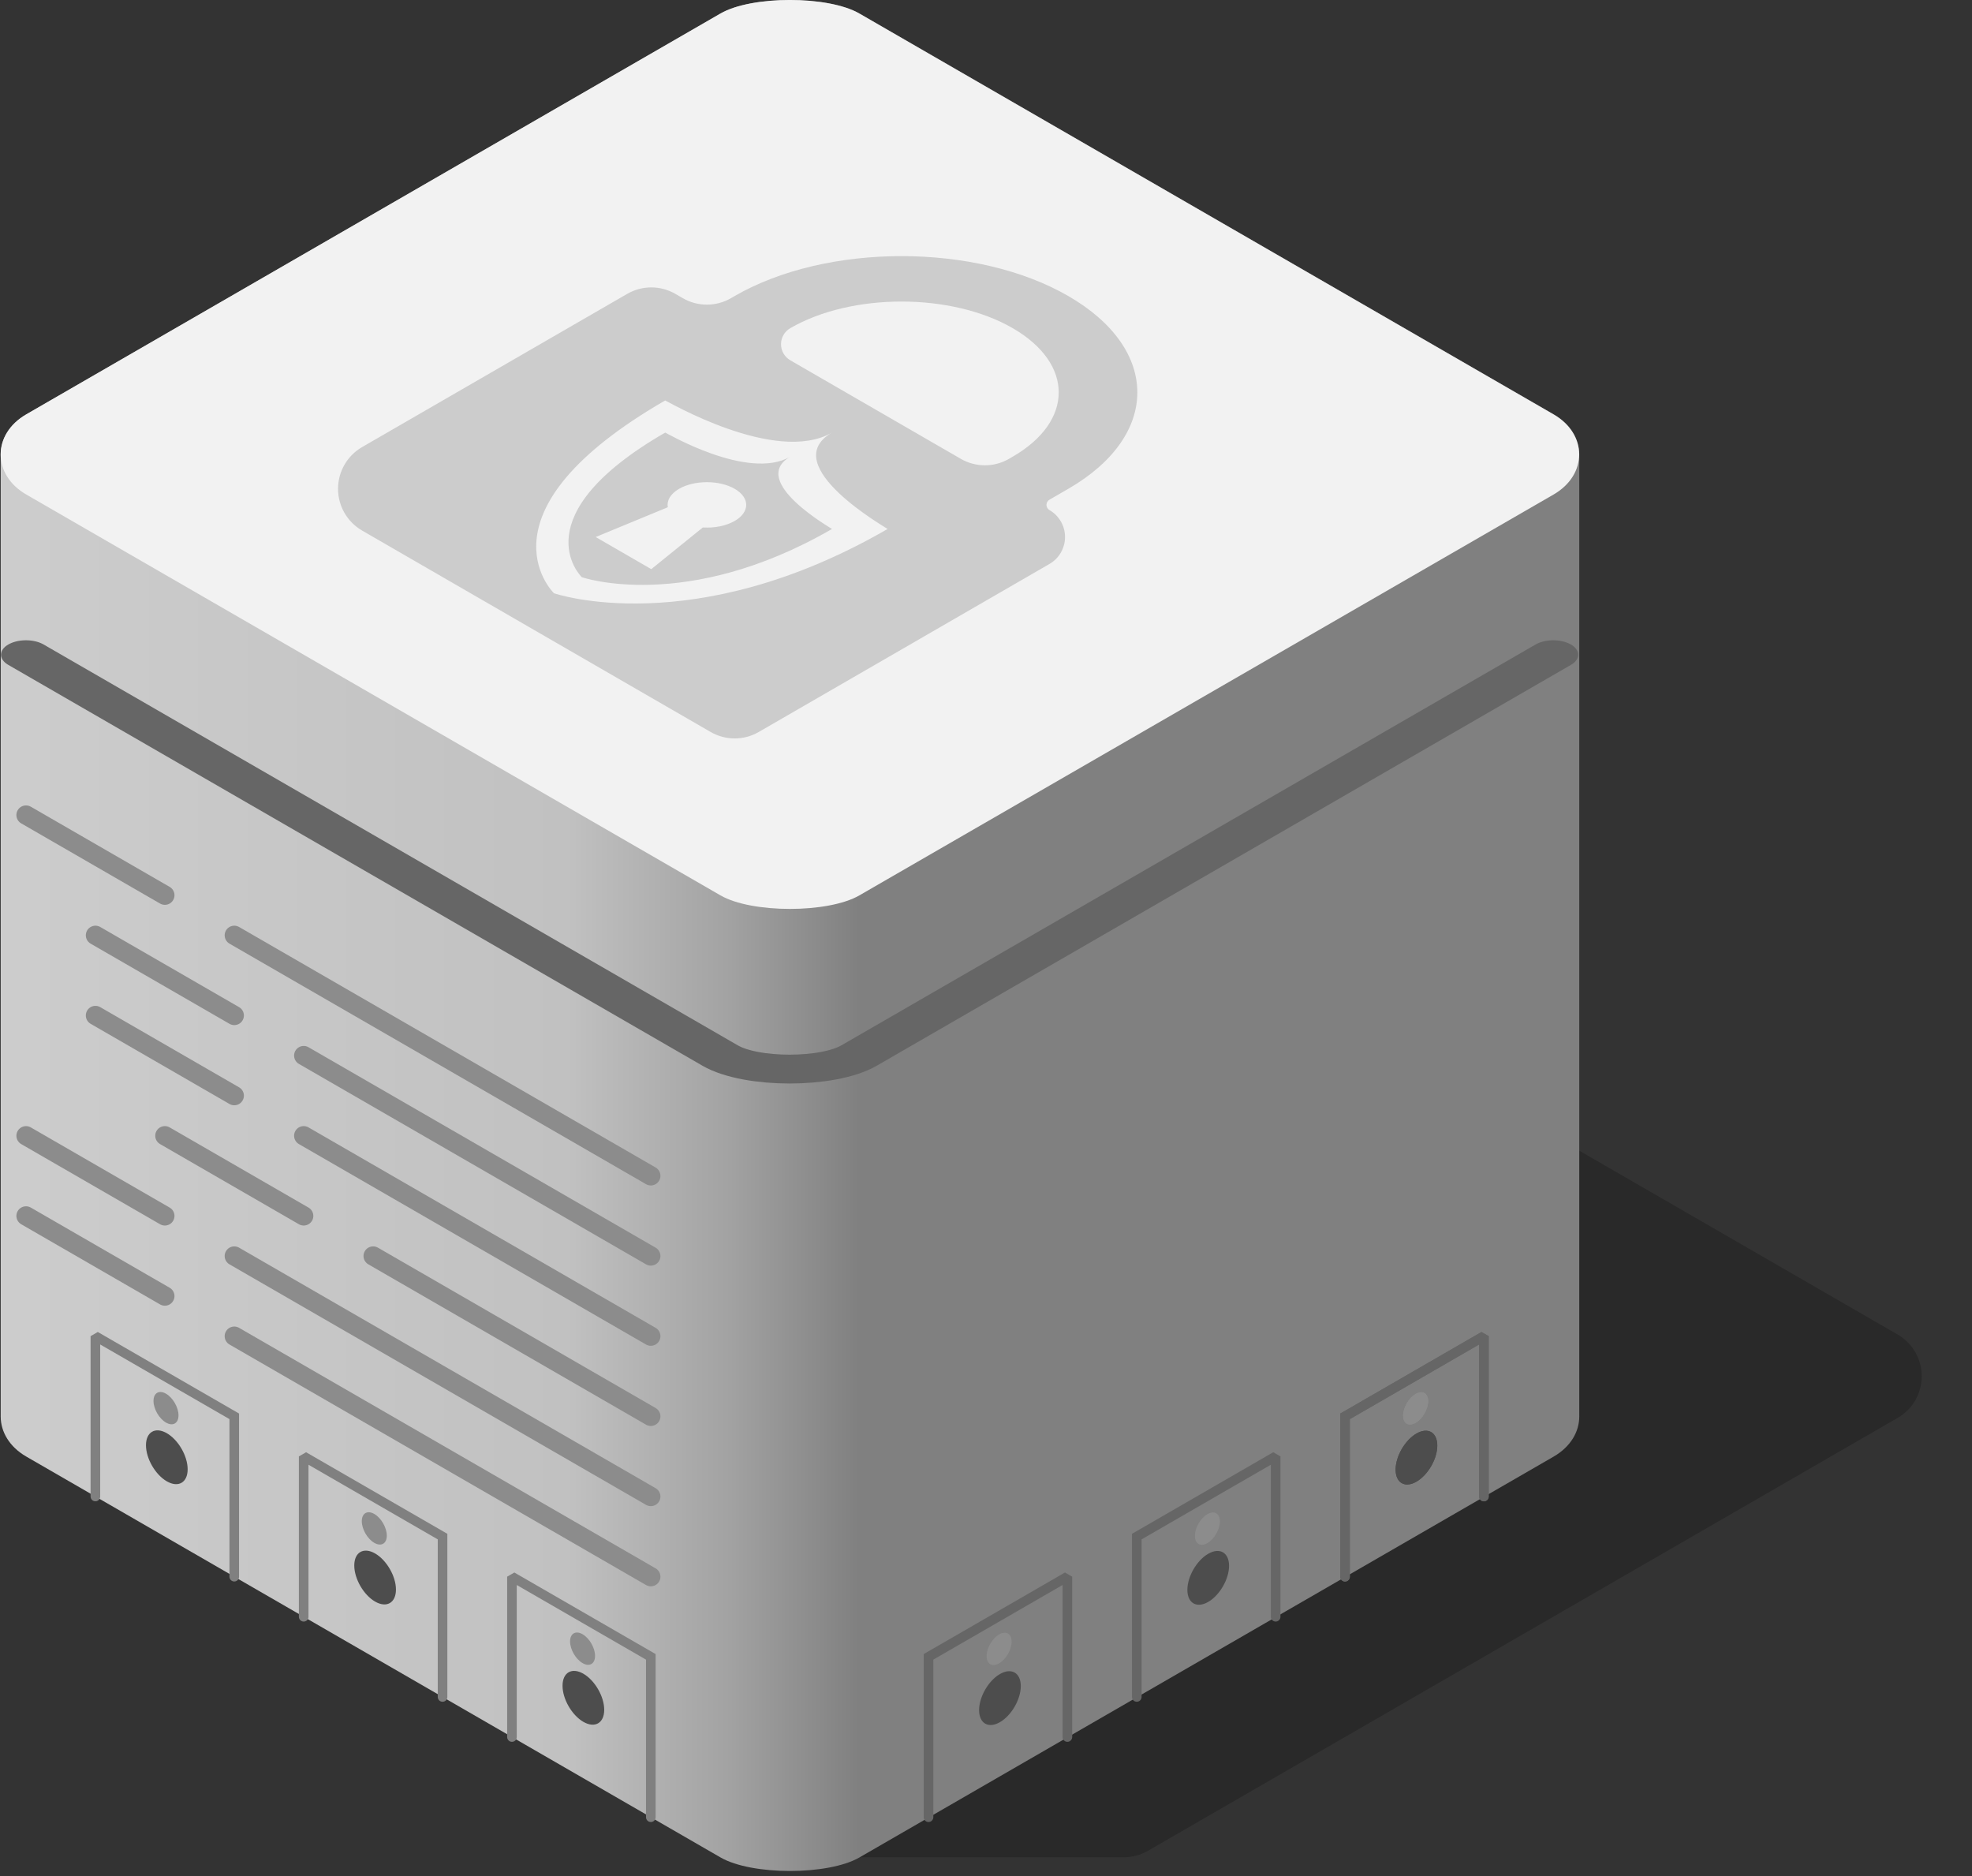 <?xml version="1.0" encoding="UTF-8" standalone="no"?>
<!DOCTYPE svg PUBLIC "-//W3C//DTD SVG 1.1//EN" "http://www.w3.org/Graphics/SVG/1.1/DTD/svg11.dtd">
<svg width="100%" height="100%" viewBox="0 0 205 195" version="1.1" xmlns="http://www.w3.org/2000/svg" xmlns:xlink="http://www.w3.org/1999/xlink" xml:space="preserve" xmlns:serif="http://www.serif.com/" style="fill-rule:evenodd;clip-rule:evenodd;stroke-linecap:round;stroke-miterlimit:1.5;">
    <rect x="0" y="0" width="205" height="195" fill="#333333" stroke="none"/>
    <g transform="matrix(1,0,0,1,-833.814,-1039.21)">
        <g transform="matrix(1,0,0,1,51.157,985.566)">
            <g transform="matrix(1,0,0,1,-1040.51,-1365.78)">
                <path d="M1912.47,1612.47C1912.47,1612.47 1934.32,1612.47 1940,1612.47C1940.88,1612.47 1941.74,1612.24 1942.5,1611.8C1950.78,1607.02 2001.16,1577.94 2020.44,1566.8C2021.99,1565.91 2022.94,1564.26 2022.94,1562.47C2022.94,1560.69 2021.99,1559.04 2020.44,1558.14C2008.05,1550.99 1984.64,1537.47 1984.64,1537.47L1984.64,1556.37C1984.64,1565.31 1979.88,1573.56 1972.14,1578.02C1951.48,1589.95 1912.47,1612.47 1912.47,1612.47Z" style="fill-opacity:0.2;"/>
            </g>
        </g>
        <g transform="matrix(1,0,0,1,51.157,985.566)">
            <g transform="matrix(1,0,0,1,215.261,-274.12)">
                <path d="M567.469,375C567.469,373.429 568.357,371.859 570.133,370.833C584.567,362.5 627.868,337.5 642.302,329.167C645.547,327.293 653.491,327.293 656.736,329.167C671.17,337.5 714.471,362.5 728.905,370.833C730.681,371.859 731.569,373.429 731.569,375L731.569,475C731.569,476.571 730.681,478.141 728.905,479.167C714.471,487.5 671.17,512.5 656.736,520.833C653.491,522.707 645.547,522.707 642.302,520.833C627.868,512.5 584.567,487.5 570.133,479.167C568.357,478.141 567.469,476.571 567.469,475L567.469,375Z" style="fill:url(#_Linear1);"/>
            </g>
        </g>
        <g transform="matrix(1,0,0,1,51.157,985.566)">
            <g transform="matrix(0.866,0.5,-0.866,0.5,670.34,-436.379)">
                <path d="M599.519,383.333C599.519,379.586 604.105,375 607.852,375L691.186,375C695.287,375 699.519,379.232 699.519,383.333L699.519,466.667C699.519,470.414 694.933,475 691.186,475L607.852,475C603.751,475 599.519,470.768 599.519,466.667L599.519,383.333Z" style="fill:rgb(242,242,242);"/>
            </g>
        </g>
        <g transform="matrix(1,0,0,1,51.157,985.566)">
            <g transform="matrix(0.289,0.167,-0.289,0.167,835.912,-15.787)">
                <path d="M480,391.34C480,396.699 476.699,400 471.34,400C447.933,400 382.705,400 345.981,400C340.622,400 334.019,396.699 328.66,391.34C323.301,385.981 320,379.378 320,374.019C320,344.465 320,297.825 320,278.66C320,273.301 323.301,270 328.66,270C329.549,270 330.451,270 331.34,270C336.699,270 340,266.699 340,261.34C340,260.527 340,260 340,260C340,226.885 366.885,200 400,200C433.115,200 460,226.885 460,260L460,266.773C460,267.439 460.41,268.259 461.076,268.924C461.741,269.59 462.561,270 463.227,270C463.23,270 463.234,270 463.237,270C466.695,270 470.955,272.13 474.412,275.588C477.87,279.045 480,283.305 480,286.763C480,314.752 480,370.03 480,391.34ZM399.971,384.992C398.762,384.674 360,373.92 360,305C360,304.825 400,305.345 400,285L400,285.119C400.16,305.343 440,304.825 440,305C440,375.012 400,385 400,385L399.971,384.992ZM399.978,374.994C399.071,374.755 370,366.69 370,315C370,314.868 400,315.259 400,300L400,300.089C400.12,315.257 430,314.869 430,315C430,367.509 400,375 400,375L399.978,374.994ZM406.295,337.768C408.555,335.934 410,333.134 410,330C410,324.481 405.519,320 400,320C394.481,320 390,324.481 390,330C390,333.134 391.445,335.934 393.705,337.768L390,360L410,360L406.295,337.768ZM431.34,270C436.699,270 440,266.699 440,261.34C440,260.527 440,260 440,260C440,237.923 422.077,220 400,220C377.923,220 360,237.923 360,260L360,260.003C360,262.065 361.27,264.605 363.332,266.668C365.395,268.73 367.935,270 369.997,270C385.826,270 416.39,270 431.34,270Z" style="fill:rgb(204,204,204);"/>
            </g>
        </g>
        <g transform="matrix(1,0,0,1,51.157,985.566)">
            <g transform="matrix(0.866,0.5,-0.866,0.5,670.307,-419.731)">
                <path d="M699.519,383.333L699.519,466.667C699.519,470.414 694.933,475 691.186,475C674.519,475 624.519,475 607.852,475" style="fill:none;stroke:rgb(102,102,102);stroke-width:4.24px;"/>
            </g>
        </g>
        <g transform="matrix(1,0,0,1,51.157,985.566)">
            <g transform="matrix(1,0,0,1,215.228,-324.138)">
                <path d="M591.784,475L635.085,500" style="fill:none;stroke:rgb(140,140,140);stroke-width:2px;stroke-linecap:butt;stroke-linejoin:round;"/>
                <path d="M577.35,475L591.784,483.333" style="fill:none;stroke:rgb(140,140,140);stroke-width:2px;stroke-linecap:butt;stroke-linejoin:round;"/>
                <g transform="matrix(1,0,0,1,-7.217,-12.5)">
                    <path d="M577.35,475L591.784,483.333" style="fill:none;stroke:rgb(140,140,140);stroke-width:2px;stroke-linecap:butt;stroke-linejoin:round;"/>
                </g>
                <path d="M599.001,487.5L635.085,508.333" style="fill:none;stroke:rgb(140,140,140);stroke-width:2px;stroke-linecap:butt;stroke-linejoin:round;"/>
                <path d="M577.35,483.333L591.784,491.667" style="fill:none;stroke:rgb(140,140,140);stroke-width:2px;stroke-linecap:butt;stroke-linejoin:round;"/>
                <path d="M599.001,495.833L635.085,516.667" style="fill:none;stroke:rgb(140,140,140);stroke-width:2px;stroke-linecap:butt;stroke-linejoin:round;"/>
                <path d="M584.567,495.833L599.001,504.167" style="fill:none;stroke:rgb(140,140,140);stroke-width:2px;stroke-linecap:butt;stroke-linejoin:round;"/>
                <path d="M606.218,508.333L635.085,525" style="fill:none;stroke:rgb(140,140,140);stroke-width:2px;stroke-linecap:butt;stroke-linejoin:round;"/>
                <g transform="matrix(1,0,0,1,0,-8.333)">
                    <path d="M570.133,504.167L584.567,512.5" style="fill:none;stroke:rgb(140,140,140);stroke-width:2px;stroke-linecap:butt;stroke-linejoin:round;"/>
                </g>
                <g transform="matrix(1,0,0,1,0,-8.333)">
                    <path d="M591.784,516.667L635.085,541.667" style="fill:none;stroke:rgb(140,140,140);stroke-width:2px;stroke-linecap:butt;stroke-linejoin:round;"/>
                </g>
                <g transform="matrix(1,0,0,1,0,-8.333)">
                    <path d="M570.133,512.5L584.567,520.833" style="fill:none;stroke:rgb(140,140,140);stroke-width:2px;stroke-linecap:butt;stroke-linejoin:round;"/>
                </g>
                <g transform="matrix(1,0,0,1,0,-8.333)">
                    <path d="M591.784,525L635.085,550" style="fill:none;stroke:rgb(140,140,140);stroke-width:2px;stroke-linecap:butt;stroke-linejoin:round;"/>
                </g>
            </g>
        </g>
        <g transform="matrix(1,0,0,1,51.157,985.566)">
            <g transform="matrix(1,0,0,1,691.542,-49.139)">
                <path d="M209.29,279.167L209.29,262.5L223.726,254.165L223.726,270.832" style="fill:none;stroke:rgb(102,102,102);stroke-width:1px;stroke-linecap:butt;"/>
                <g transform="matrix(0.312,-0.18,-1.84723e-17,0.416,25.531,148.257)">
                    <ellipse cx="612.5" cy="537.657" rx="4.166" ry="3.609" style="fill:rgb(140,140,140);"/>
                </g>
                <g transform="matrix(0.52,-0.3,3.33099e-17,0.693,-101.785,77.942)">
                    <ellipse cx="612.5" cy="537.657" rx="4.166" ry="3.609" style="fill:rgb(77,77,77);"/>
                </g>
            </g>
        </g>
        <g transform="matrix(1,0,0,1,51.157,985.566)">
            <g transform="matrix(1,0,0,1,691.542,-49.139)">
                <g transform="matrix(1,0,0,1,-21.651,12.5)">
                    <path d="M209.29,279.167L209.29,262.5L223.726,254.165L223.726,270.832" style="fill:none;stroke:rgb(102,102,102);stroke-width:1px;stroke-linecap:butt;"/>
                </g>
                <g transform="matrix(0.312,-0.18,-1.84723e-17,0.416,3.88,160.757)">
                    <ellipse cx="612.5" cy="537.657" rx="4.166" ry="3.609" style="fill:rgb(140,140,140);"/>
                </g>
                <g transform="matrix(0.52,-0.3,3.33099e-17,0.693,-123.436,90.442)">
                    <ellipse cx="612.5" cy="537.657" rx="4.166" ry="3.609" style="fill:rgb(77,77,77);"/>
                </g>
            </g>
        </g>
        <g transform="matrix(1,0,0,1,51.157,985.566)">
            <g transform="matrix(1,0,0,1,691.542,-49.139)">
                <g transform="matrix(1,0,0,1,21.648,-12.498)">
                    <path d="M209.29,279.167L209.29,262.5L223.726,254.165L223.726,270.832" style="fill:none;stroke:rgb(102,102,102);stroke-width:1px;stroke-linecap:butt;"/>
                </g>
                <g transform="matrix(0.312,-0.18,-1.84723e-17,0.416,47.179,135.758)">
                    <ellipse cx="612.5" cy="537.657" rx="4.166" ry="3.609" style="fill:rgb(140,140,140);"/>
                </g>
                <g transform="matrix(0.52,-0.3,3.33099e-17,0.693,-80.137,65.444)">
                    <ellipse cx="612.5" cy="537.657" rx="4.166" ry="3.609" style="fill:rgb(77,77,77);"/>
                </g>
            </g>
        </g>
        <g transform="matrix(1,0,0,1,51.157,985.566)">
            <g transform="matrix(1,0,0,1,691.542,-49.139)">
                <g transform="matrix(1,0,0,1,21.648,-12.498)">
                    <path d="M209.29,279.167L209.29,262.5L223.726,254.165L223.726,270.832" style="fill:none;stroke:rgb(102,102,102);stroke-width:1px;stroke-linecap:butt;"/>
                </g>
                <g transform="matrix(0.312,-0.18,-1.84723e-17,0.416,47.179,135.758)">
                    <ellipse cx="612.5" cy="537.657" rx="4.166" ry="3.609" style="fill:rgb(140,140,140);"/>
                </g>
                <g transform="matrix(0.52,-0.3,3.33099e-17,0.693,-80.137,65.444)">
                    <ellipse cx="612.5" cy="537.657" rx="4.166" ry="3.609" style="fill:rgb(77,77,77);"/>
                </g>
            </g>
        </g>
        <g transform="matrix(1,0,0,1,51.157,985.566)">
            <g transform="matrix(1,0,0,1,561.635,-49.14)">
                <g transform="matrix(1,0,0,1,21.648,-12.498)">
                    <path d="M209.29,270.83L209.29,254.164L223.726,262.498L223.726,279.165" style="fill:none;stroke:rgb(128,128,128);stroke-width:1px;stroke-linecap:butt;"/>
                </g>
                <g transform="matrix(0.312,0.18,-7.84227e-17,0.416,47.179,-84.766)">
                    <ellipse cx="612.5" cy="537.657" rx="4.166" ry="3.609" style="fill:rgb(140,140,140);"/>
                </g>
                <g transform="matrix(0.52,0.3,-6.66074e-17,0.693,-80.137,-302.091)">
                    <ellipse cx="612.5" cy="537.657" rx="4.166" ry="3.609" style="fill:rgb(77,77,77);"/>
                </g>
            </g>
        </g>
        <g transform="matrix(1,0,0,1,51.157,985.566)">
            <g transform="matrix(1,0,0,1,583.289,-36.639)">
                <g transform="matrix(1,0,0,1,21.648,-12.498)">
                    <path d="M209.29,270.83L209.29,254.164L223.726,262.498L223.726,279.165" style="fill:none;stroke:rgb(128,128,128);stroke-width:1px;stroke-linecap:butt;"/>
                </g>
                <g transform="matrix(0.312,0.18,-7.84227e-17,0.416,47.179,-84.766)">
                    <ellipse cx="612.5" cy="537.657" rx="4.166" ry="3.609" style="fill:rgb(140,140,140);"/>
                </g>
                <g transform="matrix(0.52,0.3,-6.66074e-17,0.693,-80.137,-302.091)">
                    <ellipse cx="612.5" cy="537.657" rx="4.166" ry="3.609" style="fill:rgb(77,77,77);"/>
                </g>
            </g>
        </g>
        <g transform="matrix(1,0,0,1,51.157,985.566)">
            <g transform="matrix(1,0,0,1,604.939,-24.139)">
                <g transform="matrix(1,0,0,1,21.648,-12.498)">
                    <path d="M209.29,270.83L209.29,254.164L223.726,262.498L223.726,279.165" style="fill:none;stroke:rgb(128,128,128);stroke-width:1px;stroke-linecap:butt;"/>
                </g>
                <g transform="matrix(0.312,0.18,-7.84227e-17,0.416,47.179,-84.766)">
                    <ellipse cx="612.5" cy="537.657" rx="4.166" ry="3.609" style="fill:rgb(140,140,140);"/>
                </g>
                <g transform="matrix(0.52,0.3,-6.66074e-17,0.693,-80.137,-302.091)">
                    <ellipse cx="612.5" cy="537.657" rx="4.166" ry="3.609" style="fill:rgb(77,77,77);"/>
                </g>
            </g>
        </g>
    </g>
    <defs>
        <linearGradient id="_Linear1" x1="0" y1="0" x2="1" y2="0" gradientUnits="userSpaceOnUse" gradientTransform="matrix(86.603,0,0,131.775,570.133,444.02)"><stop offset="0" style="stop-color:rgb(204,204,204);stop-opacity:1"/><stop offset="0.65" style="stop-color:rgb(193,193,193);stop-opacity:1"/><stop offset="0.84" style="stop-color:rgb(163,163,163);stop-opacity:1"/><stop offset="1" style="stop-color:rgb(128,128,128);stop-opacity:1"/></linearGradient>
    </defs>
</svg>
